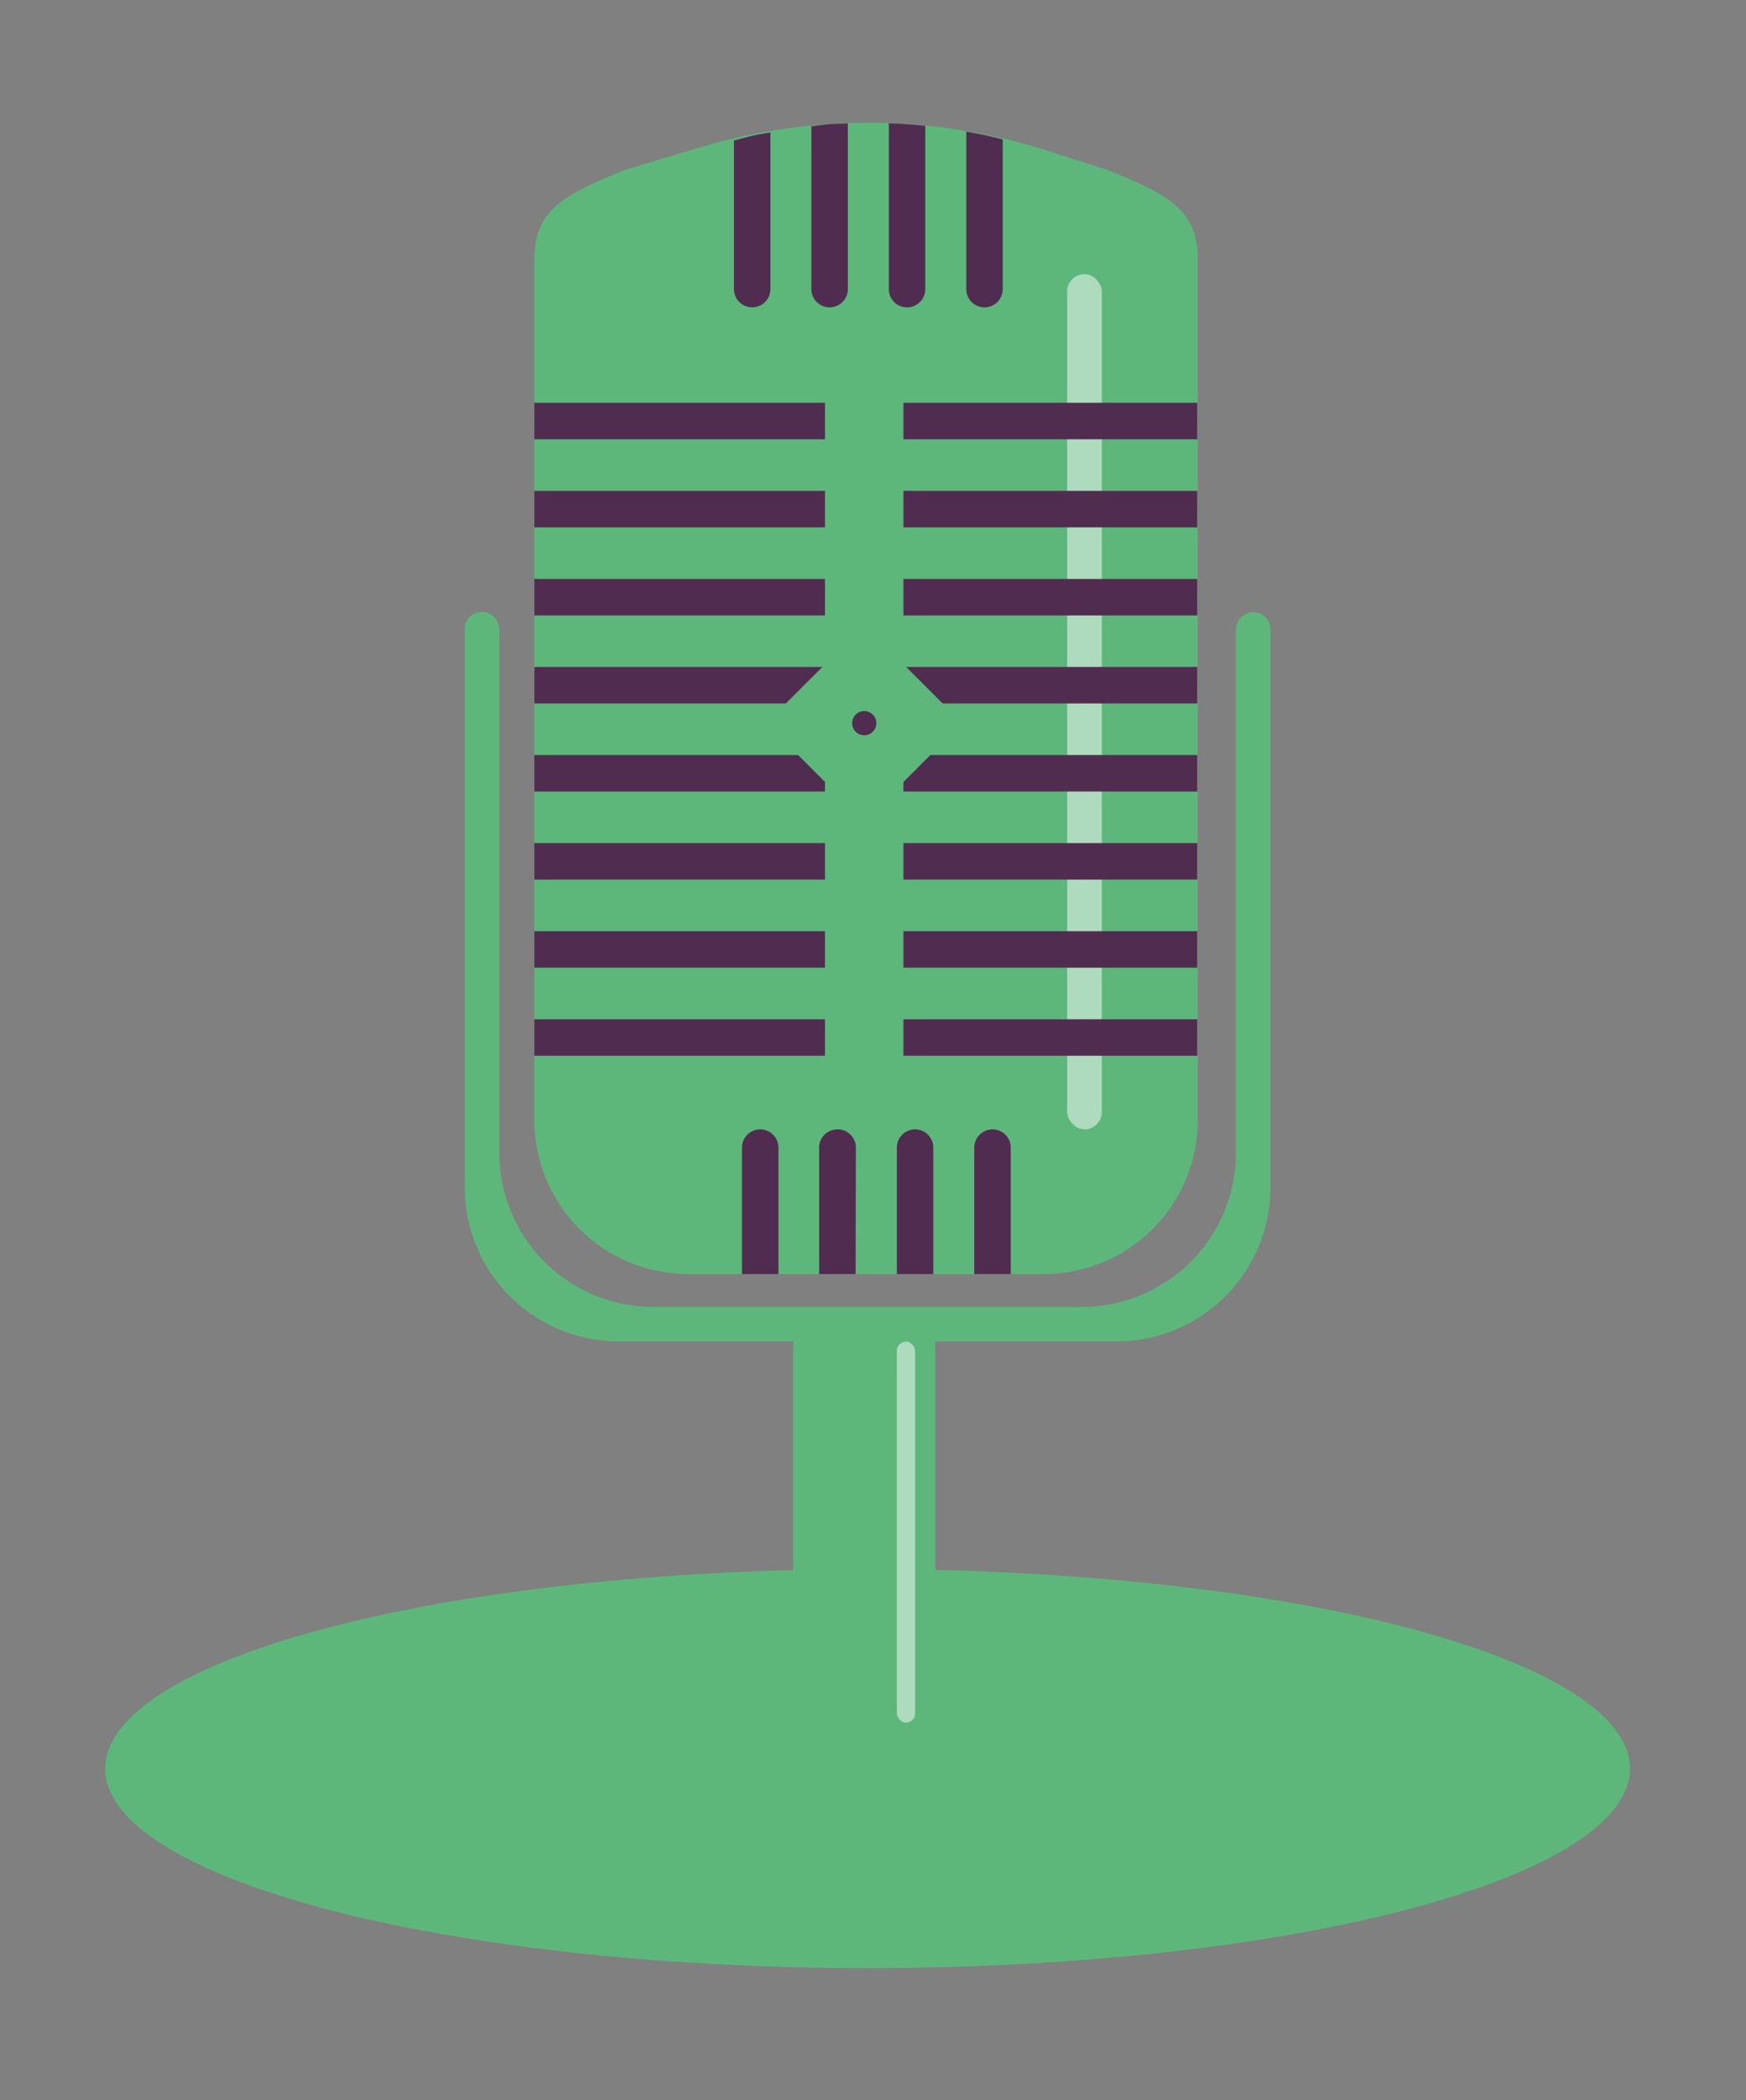 <svg id="Calque_2" data-name="Calque 2" xmlns="http://www.w3.org/2000/svg" viewBox="0 0 252.31 303.3"><rect x="0" y="0" width="252.31" height="303.3" fill="#808080" stroke="none"/><defs><style>.cls-1{fill:#5db77b;}.cls-2{fill:#fff;opacity:0.5;}.cls-3{fill:#512c51;}</style></defs><title>micro_vert</title><path class="cls-1" d="M150.76,184H99.48A22.26,22.26,0,0,1,77.22,161.7V37.56c0-7.13,4-9.34,13-13l10.89-3.26a85,85,0,0,1,50.27.48l8.71,2.78c9,3.64,13,5.84,13,13V161.7A22.26,22.26,0,0,1,150.76,184Z"/><rect class="cls-2" x="154.22" y="39.6" width="5" height="123.5" rx="2.5" ry="2.5"/><rect class="cls-3" x="77.22" y="58.17" width="95.8" height="5.27"/><rect class="cls-3" x="77.22" y="70.89" width="95.8" height="5.27"/><rect class="cls-3" x="77.22" y="83.61" width="95.8" height="5.27"/><rect class="cls-3" x="77.22" y="96.32" width="95.8" height="5.27"/><rect class="cls-3" x="77.22" y="109.04" width="95.8" height="5.27"/><rect class="cls-3" x="77.22" y="121.76" width="95.8" height="5.27"/><rect class="cls-3" x="77.22" y="134.48" width="95.8" height="5.27"/><rect class="cls-3" x="77.22" y="147.2" width="95.8" height="5.27"/><rect class="cls-1" x="119.22" y="49.77" width="11.33" height="109.33"/><rect class="cls-1" x="114.87" y="94.42" width="20.03" height="20.03" transform="translate(110.43 -57.72) rotate(45)"/><circle class="cls-3" cx="124.89" cy="104.44" r="1.75"/><path class="cls-3" d="M106.06,41.75V20.3s2-.54,2.64-.69,2.63-.49,2.63-.49V41.75a2.64,2.64,0,0,1-2.63,2.64h0A2.64,2.64,0,0,1,106.06,41.75Z"/><path class="cls-3" d="M117.25,41.75V18.24s2-.26,2.67-.31,2.6-.1,2.6-.1V41.75a2.64,2.64,0,0,1-2.63,2.64h0A2.64,2.64,0,0,1,117.25,41.75Z"/><path class="cls-3" d="M128.44,41.75V17.81s2,.07,2.64.13l2.63.22V41.75a2.64,2.64,0,0,1-2.63,2.64h0A2.64,2.64,0,0,1,128.44,41.75Z"/><path class="cls-3" d="M139.63,41.75V19s2,.37,2.64.51,2.63.61,2.63.61V41.75a2.64,2.64,0,0,1-2.63,2.64h0A2.64,2.64,0,0,1,139.63,41.75Z"/><path class="cls-3" d="M146.06,165.74a2.64,2.64,0,0,0-2.64-2.64h0a2.64,2.64,0,0,0-2.63,2.64V184h5.27Z"/><path class="cls-3" d="M134.87,165.74a2.64,2.64,0,0,0-2.64-2.64h0a2.64,2.64,0,0,0-2.63,2.64V184h5.27Z"/><path class="cls-3" d="M123.68,165.74A2.64,2.64,0,0,0,121,163.1h0a2.64,2.64,0,0,0-2.63,2.64V184h5.27Z"/><path class="cls-3" d="M112.49,165.74a2.64,2.64,0,0,0-2.63-2.64h0a2.64,2.64,0,0,0-2.64,2.64V184h5.27Z"/><path class="cls-1" d="M180.83,88.42A2.59,2.59,0,0,0,178.6,91v75.48a22.26,22.26,0,0,1-22.26,22.26H94.41a22.26,22.26,0,0,1-22.26-22.26V91a2.59,2.59,0,0,0-2.24-2.62,2.49,2.49,0,0,0-2.75,2.48v80.6a22.26,22.26,0,0,0,22.26,22.26h71.91a22.26,22.26,0,0,0,22.26-22.26V90.9A2.49,2.49,0,0,0,180.83,88.42Z"/><ellipse class="cls-1" cx="125.37" cy="255.42" rx="110.17" ry="28.81"/><rect class="cls-1" x="114.61" y="190.34" width="20.55" height="80.4"/><rect class="cls-2" x="129.6" y="193.76" width="2.64" height="55.01" rx="1.32" ry="1.32"/></svg>